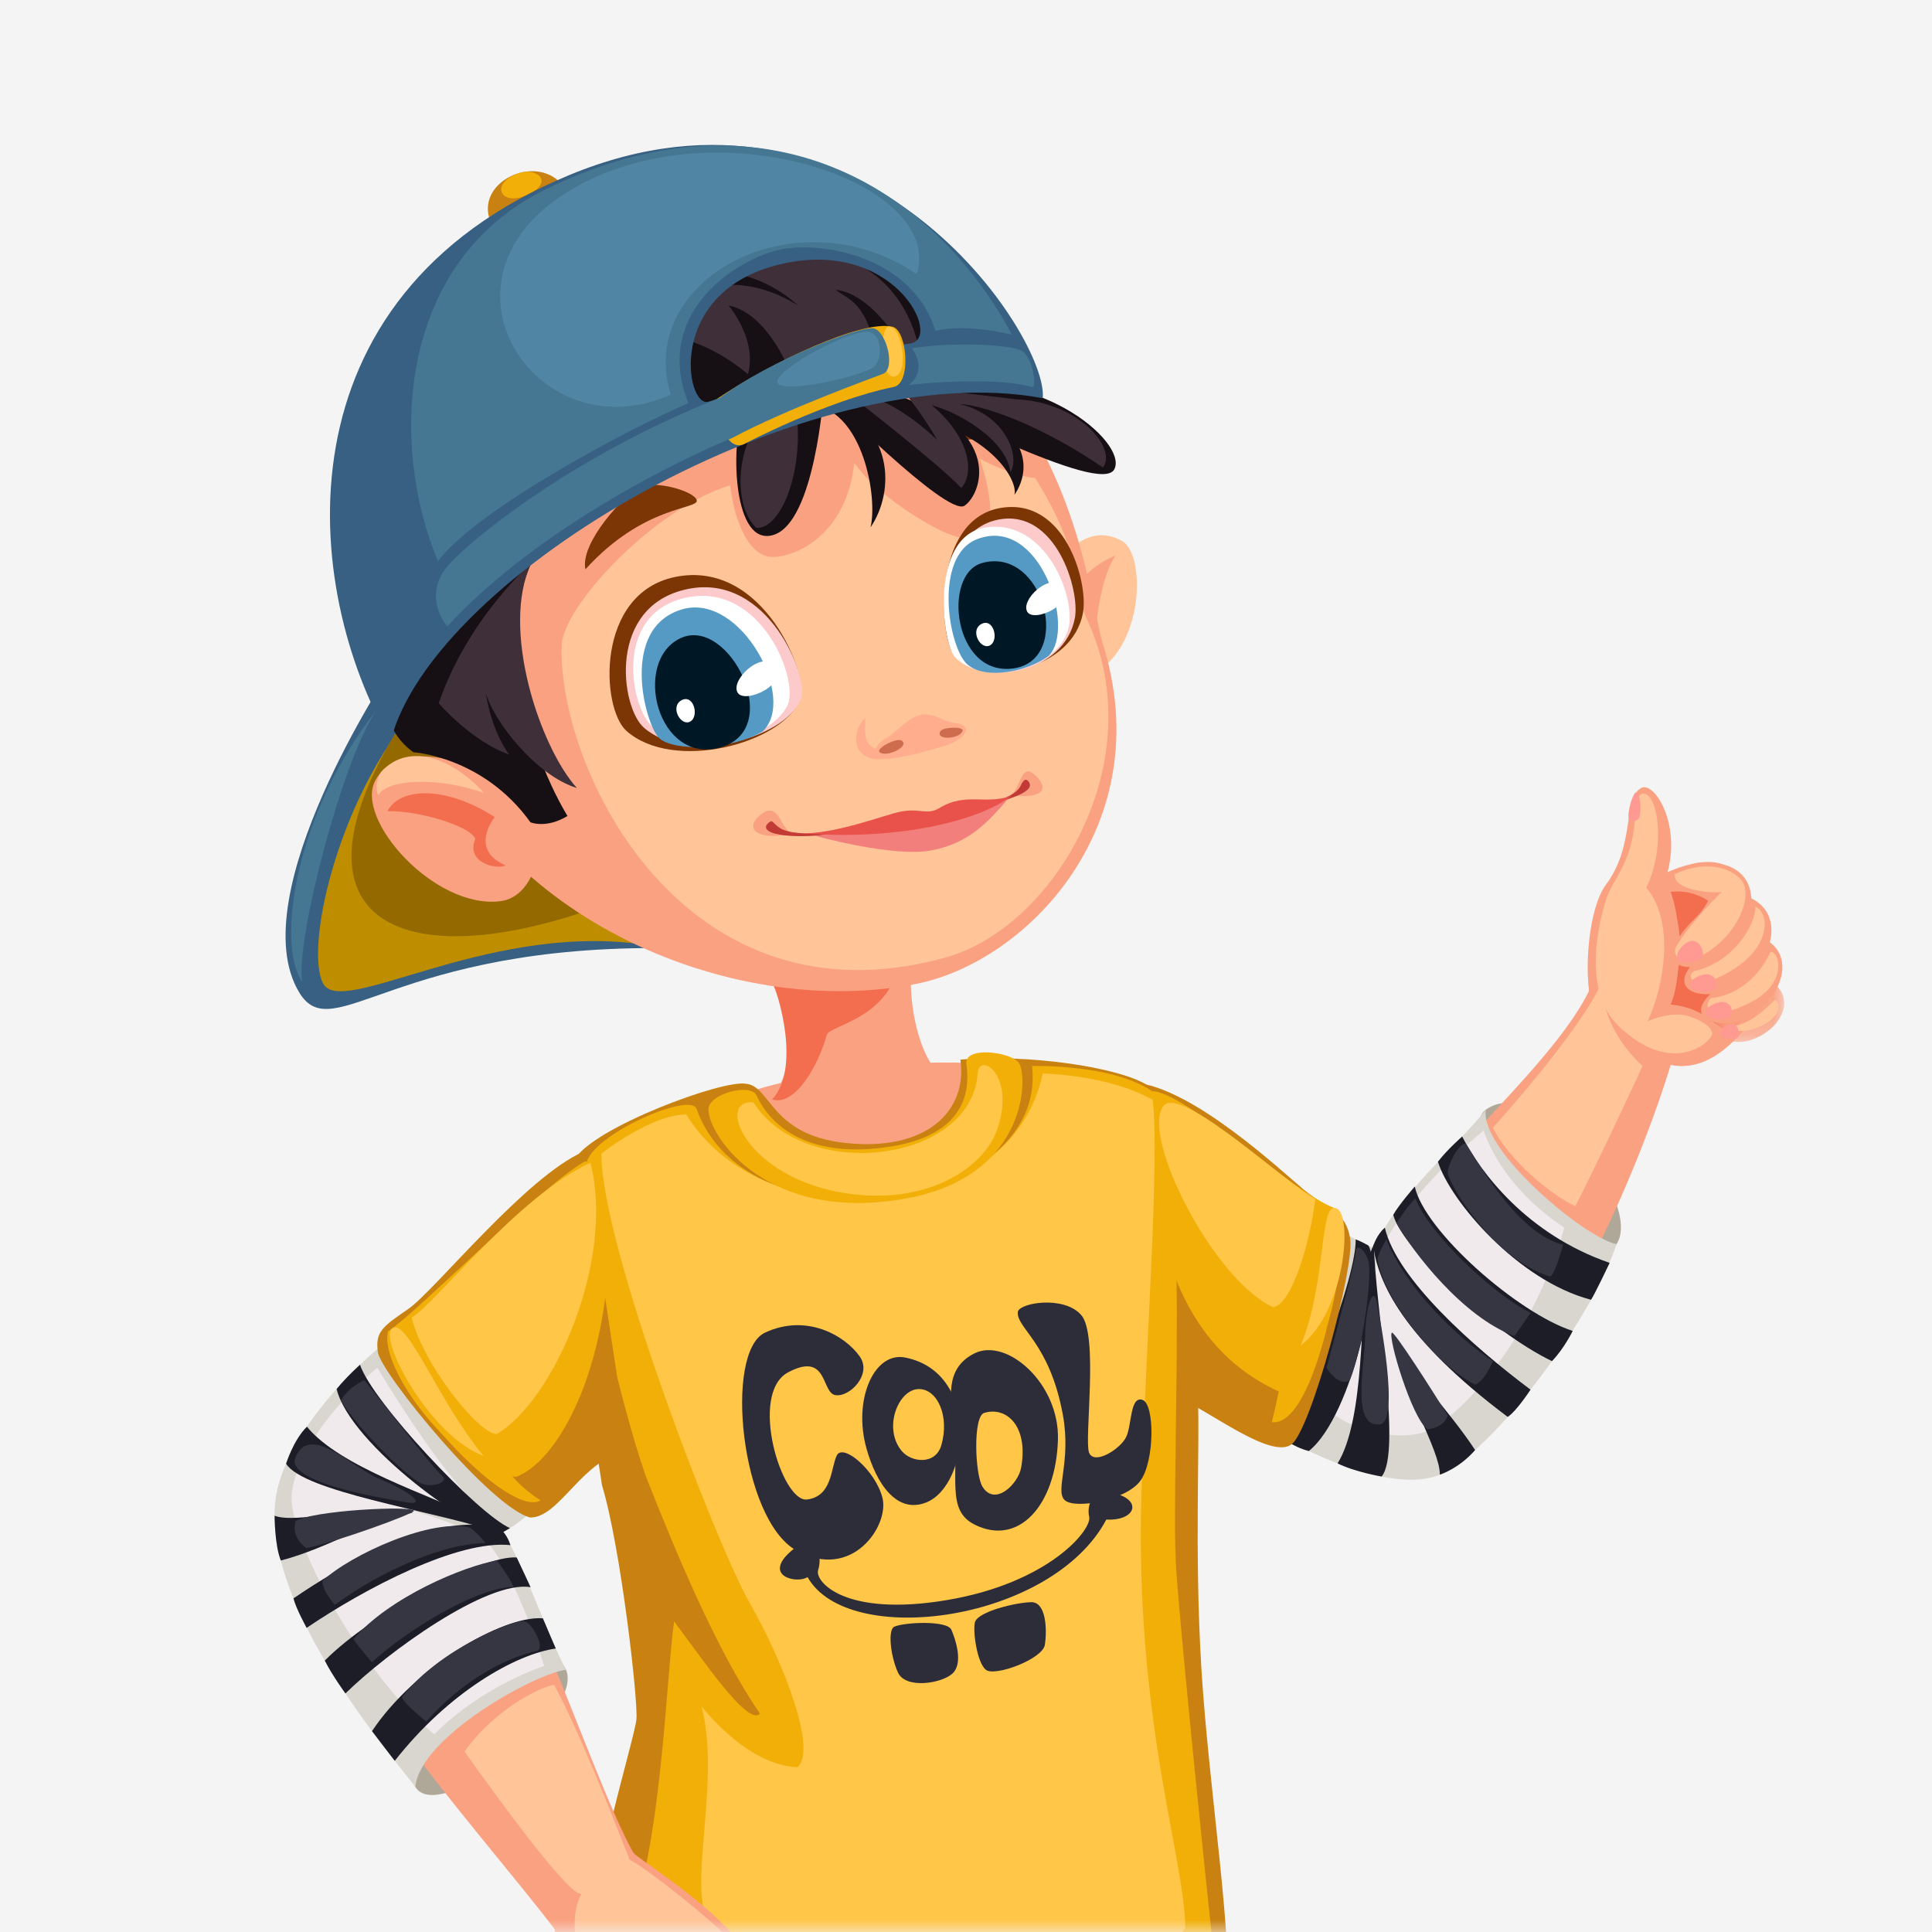 <svg width="80" height="80" viewBox="0 0 80 80" xmlns="http://www.w3.org/2000/svg" xmlns:xlink="http://www.w3.org/1999/xlink">
    <rect x="0" y="0" width="80" height="80" fill="#333333" stroke="none"/>
    <defs>
        <path id="94z37kj1ea" d="M0 0h80v80H0z"/>
        <path id="darkcheu9c" d="M0 0h2.934v2.78H0z"/>
    </defs>
    <g fill="none" fill-rule="evenodd">
        <mask id="iqj1lf2hqb" fill="#fff">
            <use xlink:href="#94z37kj1ea"/>
        </mask>
        <use fill="#F4F4F4" xlink:href="#94z37kj1ea"/>
        <g mask="url(#iqj1lf2hqb)">
            <path d="M34.08 68.902c-4.036 2.434-6.618 7.988-7.389 12.784-.591 3.683 5.454 9.608 10.119 10.285 4.663.677 10.843-3.196 12.15-6.893 1.308-3.697-.16-12.094-3.344-14.837" fill="#FAA181"/>
            <path d="M24.633 49.496c-2.477 5.895 8.435 26.046 16.326 23.675 6.449-1.936 11.025-24.313 4.778-27.878-5.077-2.897-19.048-.694-21.104 4.203" fill="#FAA181"/>
            <path d="M30.854 39.249c1.498 1.14 2.262 4.336 1.418 5.7-2.109 1.293-2.464 4.941 3.175 4.706 5.638-.235 5.895-3.91 3.916-4.835-1.685-.788-2.01-5.099-1.284-5.874" fill="#FAA181"/>
            <path d="M37.141 40.149c-.478 2.03-2.803 2.33-2.906 2.703-.344 1.239-1.294 2.968-2.264 2.675 1.145-1.221.382-4.2-.174-5.327" fill="#F26E4E"/>
            <path d="M27.953 77.034a23.468 23.468 0 0 0-1.262 4.652c-.591 3.683 5.454 9.608 10.118 10.285 4.664.677 10.844-3.196 12.151-6.893.395-1.115.537-2.658.455-4.345" fill="#0C0C11"/>
            <path d="M61.523 45.951c-1.527 1.106 4.341 7.22 5.416 5.563 1.12-1.728-3.26-7.125-5.416-5.563" fill="#AFA798"/>
            <path d="M45.225 45.658c1.642-2.039 11.46 7.079 15.232 8.9 2.528 1.218 1.276 5.701-1.638 6.225-2.913.525-11.553-5.058-12.014-5.556" fill="#FAA181"/>
            <path d="M56.672 54.425c-.5-4.022 7.149-9.338 9.123-13.39 1.157-2.622 7.262-1.304 3.464 2.796-1.858 6.264-6.883 16.622-10.955 16.954" fill="#FAA181"/>
            <path d="M67.098 37.27c1.187-.94 3.122-1.861 4.17-1.497 1.155.401 1.996 4.34 1.464 6.213-1.28 1.77-2.606 2.618-4.19 1.904" fill="#FAA181"/>
            <path d="M69.176 36.932c.52 1.345.402 3.832 0 4.66 1.344.144 1.71.777 2.313 1.096 1.135-.085.977-2.677.225-4.209-.752-1.531-1.972-1.62-2.538-1.547" fill="#F26E4E"/>
            <path d="M65.932 41.749c-.412-1.558-.116-4.203.555-5.1 1.245-1.666.696-3.547 1.46-4.016.563-.346 1.882 1.735.899 4.079 1.07 1.382.726 3.789.341 4.402" fill="#FAA181"/>
            <g transform="translate(70.946 40.365)">
                <mask id="wypvp6ormd" fill="#fff">
                    <use xlink:href="#darkcheu9c"/>
                </mask>
                <path d="M1.85 0c1.926.695.965 2.37-.402 2.729-1.08.283-2.5-.668-.26-1.32" fill="#FAA181" mask="url(#wypvp6ormd)"/>
            </g>
            <path d="M72.059 38.603c2.602.267 1.929 2.641.345 3.508-1.252.686-3.306-.054-.73-1.555" fill="#FAA181"/>
            <path d="M71.3 36.932c2.91.098 2.342 2.786.65 3.87-1.34.856-3.676.19-.93-1.672" fill="#FAA181"/>
            <path d="M70.277 35.728c2.9-.258 2.666 2.48 1.118 3.761-1.224 1.015-3.451.716-1.128-1.545.322-.313.581-.853.581-.853" fill="#FAA181"/>
            <path d="M55.096 50.665c.813.631 1.803 1.013 1.803 1.013.984-2.24 3.586-4.361 4.624-5.727-.252 1.685 4.145 5.344 5.416 5.563-1.134 3.388-5.45 8.943-7.472 9.608-2.021.664-5.464-1.03-6.884-1.904" fill="#D8D6CE"/>
            <path d="M61.435 46.815c-1.448 1.175-4.253 3.974-4.508 5.792-.255 1.818.164 3.88.164 3.88-.765-.82-1.169-2.362-1.169-2.362-.58 1.733-1.155 4-1.155 4 .821 1.039 2.984 1.586 4.213 1.176 1.23-.41 4.4-3.575 5.794-8.465-1.94-1.284-2.956-2.88-3.34-4.02" fill="#F0EAEC"/>
            <path d="M52.98 59.454c1.149-1.092 3.196-6.643 3.155-8.131.153.038.527.251.527.251.61.974-.634 7.051-2.467 8.51-.679-.17-1.214-.63-1.214-.63" fill="#1D1D27"/>
            <path d="M46.956 44.826c2.417.186 6.087 3.65 7.047 4.448.961.8 1.721.848 1.906 2.022.185 1.175-1.619 7.895-2.428 8.51-1 .758-4.395-2.213-5.378-2.13" fill="#C98211"/>
            <path d="M47.696 45.187c1.275-.059 5.939 4.25 7.537 4.824.942 2.131-.8 6.93-1.506 7.932-1.527-.597-4.772-1.94-5.812-7.768-.78-4.376-.219-4.988-.219-4.988" fill="#F2AF08"/>
            <path d="M53.045 57.121c-.104.632-.382 1.77-.382 1.77.676.08 1.498-.864 2.266-3.84" fill="#F2AF08"/>
            <path d="M48.171 45.8c.703-.936 5.263 3.366 6.293 3.839-.22 1.853-.993 4.412-1.752 4.486-2.47-1.132-5.483-7.07-4.54-8.325M55.355 50.042c.665.32.337 4.265-1.493 5.67 1.094-2.68.752-6.028 1.493-5.67" fill="#FFC648"/>
            <path d="M56.594 52.212c-.26 2.136-.078 6.556-1.207 8.384.697.35 1.824.545 1.824.545.854-1.05-.278-7.064-.321-9.622M59.62 61.064c.023-1.006-1.528-3.406-1.985-5.739.748 1.479 2.3 2.977 3.447 4.718-.672.775-1.461 1.02-1.461 1.02" fill="#1D1D27"/>
            <path d="M56.865 51.583c.186 1.501 1.222 3.833 5.566 7.088.365-.236.945-1.128.945-1.128-2.337-1.752-5.542-4.576-6.033-6.707-.324.269-.478.747-.478.747M64.264 56.361c.505-.521.859-1.25.859-1.25-2.282-.736-6.147-4.143-6.54-5.98 0 0-.686.788-.892 1.175.352 1.364 4.017 4.825 6.573 6.055M65.882 53.82c-3.04-.792-5.854-4.122-6.34-5.716.392-.51 1.003-1.044 1.003-1.044.757 1.485 2.68 4.049 6.107 5.233 0 0-.628 1.32-.77 1.527" fill="#1D1D27"/>
            <path d="M60.737 47.415c-.19-.303-.75.71-.792 1.102-.042.393 1.864 3.613 4.25 4.347.228-.167.529-1.32.529-1.32-1.749-.431-3.274-2.99-3.987-4.129M58.611 49.63c-.246.185-.786 1.019-.786 1.019.684 1.194 2.733 3.876 4.884 4.676.266-.367.667-.962.667-.962-1.5-.751-4.15-3.196-4.765-4.733M57.407 51.323c-.25.397-.374.787-.374.787.308 1.885 2.627 4.528 4.05 5.224.417-.164.735-.973.735-.973-1.408-.912-3.627-3.038-4.41-5.038M56.146 51.797c.022-.251.308-.152.502.367.194.52-.185 3.612-.755 4.984-.458.316-.964-.503-.964-.503.465-1.776 1.162-4.232 1.217-4.848" fill="#363642"/>
            <path d="M57.033 54.022c-.152-.893-.478-.002-.505 1.303-.027 1.306-.582 3.772.601 3.656.874-.086-.04-4.634-.096-4.959M57.635 55.183c-.19.135.819 3.538 1.474 4.002.752-.095.835-.574.835-.574-.643-1.051-2.212-3.496-2.309-3.428" fill="#363642"/>
            <path d="M66.315 40.702c-.922 2.061-4.497 5.993-4.497 5.993.639 1.305 2.377 2.773 3.411 3.25.86-1.646 2.787-5.802 2.787-5.802-1.783-1.648-1.7-3.44-1.7-3.44" fill="#FFC599"/>
            <path d="M67.995 32.87c-.355.08-.184 1.168-.492 2.213-.307 1.045-.778 1.477-1.004 2.183-.225.706-1.064 3.706.533 5.23 2.167 2.066 3.75.711 3.855.352.104-.36-.814-.807-1.309-.834-.71-.04-1.358.281-1.358.281.707-1.481 1.13-4.16-.049-5.532.842-1.769.46-4.036-.176-3.893" fill="#FFC599"/>
            <path d="M69.354 36.196c1.066-.505 2.117-.382 2.691.178.574.56.04 1.976-1.007 2.814-1.048.837-1.662.6-1.684.205-.02-.397 1.631-2.202 1.945-2.461-.382.068-2.04-.053-1.945-.736" fill="#FFC599"/>
            <path d="M72.687 37.542c.01.778-.942 2.335-2.56 2.674-.383.336.193.88 1.72-.123 1.528-1.004 1.393-2.316.84-2.551M73.312 39.416c-.533 1.168-1.516 1.824-2.464 1.916-.4.396.026.994 1.624.185 1.598-.81 1.199-2.142.84-2.1M73.507 41.394c-.318.286-1.055 1.137-2.018 1.116.813.605 2.684-.473 2.018-1.116" fill="#FFC599"/>
            <path d="M70.14 38.964c-.315-.069-.812.46-.666.756.146.296 1.034.08 1.044-.173.009-.252-.14-.532-.379-.583M70.815 40.365c-.298-.12-.974.229-.821.522.112.215 1.006.253 1.057.005.052-.248-.01-.436-.236-.527M71.46 41.513c-.298-.12-.974.228-.82.522.111.214 1.005.252 1.057.004.051-.248-.01-.436-.236-.526M71.827 42.425c-.22-.106-.689.192-.587.422.074.168.592.258.713.109.088-.109.04-.451-.126-.531M67.726 32.809c.225.08.235.75.167.997-.069.246-.361.222-.454.11-.052-.41.187-1.041.287-1.107" fill="#FF9A92"/>
            <path d="M49.596 57.74c.104 1.997-.153 6.405.154 11.4.308 4.994 1.425 12.05.95 13.197-.476 1.149-2.934 3.768-10.374 3.695-7.44-.073-12.777-4.446-16.028-4.475.07-3.566 1.99-9.565 2.056-10.38.065-.815-.65-7.111-1.427-9.678-.913-6.036-1.974-12.144-1.114-13.52.822-1.316 6.095-3.274 7.063-3.103 1.045.073.999 2.11 4.118 2.45 3.38.37 5.077-1.33 4.775-3.451 2.828-.231 6.46.303 7.695 1.031 1.164.687-.508 6.157 2.132 12.834" fill="#C98211"/>
            <path d="M28.843 45.914c-.255-.716-4.344 1.065-4.568 2.275-.473 2.601 1.758 11.155 2.56 13.175 1.092 2.748 2.797 6.924 4.63 9.588-.494.605-2.6-2.582-3.553-3.811-.34 2.459-.507 9.22-1.899 12.703 3.69 1.353 8.69 4.163 15.41 3.967 6.72-.197 8.606-2.556 8.81-3.139-.245-2.262-1.28-12.23-1.525-15.631-.155-2.139.083-7.696.006-12.544-.046-2.862-1.214-6.003-.613-6.997-1.519-1.48-5.367-1.358-5.367-1.358.697 5.91-11.716 7.878-13.891 1.772" fill="#F2AF08"/>
            <path d="M24.904 47.768c-.035 3.71 4.704 16.095 6.154 18.635 1.45 2.541 2.782 6.116 1.962 6.772-2.131-.082-3.977-2.53-3.977-2.53.776 2.878-.425 6.918.164 8.696 3.722 3.525 16.348 5.901 19.872.492 0-2.783-2.085-8.573-1.816-17.924.19-6.554.755-13.698.47-16.366-1.834-1.045-4.556-1.093-4.556-1.093-1.31 6.288-11.53 6.986-14.76 1.698-1.466 0-3.513 1.62-3.513 1.62" fill="#FFC648"/>
            <path d="M31.329 45.363c-.246-.537-2.011-.07-1.995.588.029 1.114 2.44 4.712 8.169 3.678 5.15-.928 5.059-5.172 4.676-5.632-.382-.46-2.262-.678-2.163.06.1.737.273 2.88-3.142 3.42-3.414.54-4.975-.869-5.545-2.114" fill="#F2AF08"/>
            <path d="M40.485 44.438c-.25 3.708-7.148 4.553-9.286 1.21-1.585-.153-.345 3.114 3.807 3.76 3.35.52 5.696-1.02 6.269-2.596.824-2.271-.728-3.292-.79-2.374" fill="#FFC648"/>
            <path d="M35.602 56.171c-.616-.877-2.213-1.79-3.923-.99s-1.01 7.742 1.299 9.023c2.308 1.28 3.85-1.035 3.564-2.176-.287-1.142-1.638-2.283-1.893-1.76-.254.523-.18 1.688-1.23 1.823-1.052.134-2.432-4.4-.777-5.27 1.655-.872 1.357.865 1.957.95.6.084 1.516-.87 1.003-1.6" fill="#2D2D3A"/>
            <path d="M37.343 60.088c-.798-.946-.144-2.59.725-2.57.762.018 1.252 1.136.912 2.32-.242.841-1.243.717-1.637.25m.148-3.874c-1.312-.266-2.175 1.771-1.612 3.765.413 1.467 1.258 2.726 2.483 2.231 1.778-.719 2.255-5.362-.87-5.996" fill="#2D2D3A"/>
            <path d="M40.682 61.56c-.31-.504-.4-2.911.07-3.054.938-.285 1.837.564 1.532 2.263-.121.679-1.087 1.63-1.602.79m-.334 1.567c1.824.925 3.374-.786 3.459-3.505.072-2.333-2.125-4.26-3.47-3.575-1.253.64-.974 1.9-.836 3.17.214 1.973-.325 3.315.847 3.91" fill="#2D2D3A"/>
            <path d="M42.143 54.335c-.04.676 1.318 1.264 1.866 4.24.36 1.956-.331 3.134.072 3.536.402.4 2.54.022 3.137-.791.598-.813.6-3.19.087-3.355-.513-.164-.435 1.02-.667 1.526-.231.506-1.34 1.202-1.544.654-.203-.548.403-4.854-.32-5.689-.721-.834-2.608-.504-2.63-.121M37.033 67.357c.42-.186 2.184-.268 2.36.125.174.393.492 1.362.07 1.793-.422.43-1.97.688-2.285-.028-.316-.715-.417-1.77-.145-1.89M40.372 67.167c-.101.345.084 1.71.462 1.984s2.346-.449 2.434-1.051c.088-.602.062-1.767-.567-1.757-.63.01-2.2.386-2.329.824" fill="#2D2D3A"/>
            <path d="M33.439 65.304c1.685 2.995 10.133 1.846 12.372-2.383 1.126.068 1.505-.718.476-1.049-1.03-.33-1.304.412-1.186.941.119.53-1.68 2.742-5.914 3.447-4.233.705-5.466-.789-5.308-1.25.159-.46.067-1.818-1.123-.783-1.19 1.036.243 1.37.683 1.077" fill="#2D2D3A"/>
            <path d="M17.198 73.99c.962 1.62 7.012-3.028 6.242-4.847-.77-1.818-7.601 2.557-6.242 4.847" fill="#AFA798"/>
            <path d="M24.21 49.067c-1.582-.275-2.227 1.166-3.68 2.7-3.017 3.184-8.098 7.012-8.45 10.286-.25 2.337 3.26 4.748 5.478 3.122 2.412-1.768 5.201-4.647 6.724-5.449" fill="#FAA181"/>
            <path d="M18.518 61.012c2.958 2.224 6.269 13.86 8.127 16.383.63 1.644-1.916 4.321-3.675 2.494-3.317-4.376-11.333-12.86-10.874-18.072" fill="#FAA181"/>
            <path d="M16.05 55.513c-1.96 1.547-4.49 4.42-4.664 6.792-.328 4.454 4.756 10.3 5.812 11.685.211-2.095 5.019-4.717 6.242-4.847-.784-1.456-1.864-4.652-2.63-5.69 1.148-.615 1.64-1.394 1.64-1.394" fill="#D8D6CE"/>
            <path d="M24.143 47.697c-2.376 1.037-6.16 5.757-7.225 6.495-1.066.737-1.393.942-1.27 1.803.122.86 4.671 6.433 6.31 6.843 1.23 0 2.131-2.418 4.057-2.786" fill="#C98211"/>
            <path d="M20.82 60.636c.714 1.015 1.564 1.487 1.564 1.487-.567.378-2.153-.542-4.183-2.85" fill="#F2AF08"/>
            <path d="M24.242 48.084c-1.612.824-7.05 6.335-8.17 7.04-.425 1.567 2.977 5.977 5.312 6.026 1.563-.61 3.279-3.598 3.73-7.86.45-4.262-.872-5.206-.872-5.206" fill="#F2AF08"/>
            <path d="M24.45 48.146c-3.045 1.41-6.42 5.837-7.399 6.408.4 1.823 2.753 4.828 3.516 4.828 2.347-1.366 4.915-7.168 3.884-11.236M16.224 55.02c-.534.507 1.627 4.484 3.798 5.263-1.86-2.219-3.201-5.831-3.798-5.264" fill="#FFC648"/>
            <path d="M15.623 56.633c-1.516 1.276-3.29 3.31-3.54 5.18-.237 1.773 2.863 7.5 5.9 10 2.02-2.029 4.549-2.828 4.549-2.828-.458-1.542-1.618-4.558-2.51-5.25-.891-.692-4.129-1.53-4.129-1.53 1.312-.31 3.811.633 3.811.633l.41-.246c-1.407-.97-3.775-4.755-4.491-5.96" fill="#F0EAEC"/>
            <path d="M14.907 56.511c.495 1.505 4.848 6.163 6.21 6.765-.195.11-.306.177-.306.177-1.141.133-6.339-3.658-6.871-5.94.445-.54.967-1.002.967-1.002" fill="#1D1D27"/>
            <path d="M19.704 62.838c-1.934-.941-5.634-2.099-6.995-3.761-.558.544-.863 1.533-.863 1.533.714 1.15 5.985 1.94 8.417 2.733M11.37 62.764c.945.348 3.383-.452 5.737-.124-1.64.225-3.46 1.459-5.479 1.977-.258-.636-.258-1.853-.258-1.853" fill="#1D1D27"/>
            <path d="M20.621 63.237c-1.48-.314-3.977-.1-8.47 2.948.105.422.546 1.222.546 1.222 2.418-1.639 6.264-3.656 8.439-3.426-.182-.57-.515-.744-.515-.744M13.448 68.761c.328.647.856 1.361.856 1.361 1.726-1.697 5.86-4.7 7.666-4.4 0 0-.424-.922-.575-1.23-1.404-.11-5.952 2.253-7.947 4.27M15.404 71.682c1.74-2.615 5.383-4.801 7.075-4.671.231.55.535 1.25.535 1.25-1.65.232-4.432 1.798-6.668 4.652 0 0-.793-1.03-.942-1.23" fill="#1D1D27"/>
            <path d="M22.229 68.364c.35-.073-.11-1.04-.465-1.215-.354-.175-3.608 1.143-5.12 3.13.079.272 1.009 1.009 1.009 1.009 1.434-1.653 3.262-2.646 4.576-2.924M21.259 65.706c-.088-.295-.685-1.09-.685-1.09-1.357.23-4.448 1.513-5.94 3.257.254.377.77.956.77.956 1.223-1.15 4.2-3.076 5.855-3.123M20.099 63.891c-.287-.372-.61-.621-.61-.621-1.543-.453-4.995 1.104-6.139 2.199.01.448.52.983.52.983 1.341-1.007 4.082-2.514 6.229-2.56M18.345 61.15c.19.165-.282.453-.817.306-.534-.148-2.636-2.19-3.412-3.457.3-.562.969-.849.969-.849 1.164 1.42 2.793 3.594 3.26 4M16.82 62.203c.889.175.172-.446-1.04-.935-1.21-.49-2.945-2.372-3.55-.915-.461 1.114 4.266 1.786 4.59 1.85M17.139 62.56c-.06-.226-4.247-.02-4.909.436-.17.739.464 1.107.464 1.107 1.21-.242 4.476-1.43 4.445-1.544" fill="#363642"/>
            <path d="M26.218 76.707c.141.249 3.695 2.372 4.724 4.23.621 1.123-5.52 4.396-6.66 3.224-.722-.743-1.335-4.399-1.335-4.399" fill="#FAA181"/>
            <path d="M22.947 69.766c1.292 2.428 2.839 6.574 3.068 7.082.23.508-1.23 1.842-2.038 1.556-.808-.285-4.74-5.875-4.74-5.875 1.355-1.912 3.392-2.76 3.71-2.763" fill="#FFC599"/>
            <path d="M25.916 76.943c.465.082 3.932 2.822 4.628 3.72.696.898 1.964 5.357 1.8 6.238-.164.88-1.066-1.286-1.803-3.88.061-.935-.141-1.48-.368-1.496-.281-.02-.103 3.177-1.2 3.286.113-.954.396-2.75-.255-2.623-.492.097.174 2.827-1.332 3.278.264-1.254.325-3.095-.327-2.97-.318.061-.092 2.81-1.02 3.053-.68.178.376-2.845-.457-2.845-.573 0 .001 2.383-.942 2.632-.358.094-.338-.677-.212-1.253.314-1.432-1.23-4.012-.365-5.639" fill="#FFC599"/>
            <path d="M23.223 7.589c-1.115-1.22-3.575-.022-2.91 1.592.667 1.614 3.626-.721 2.91-1.592" fill="#C98211"/>
            <path d="M21.535 7.155c.671-.211 1.45.372.312.908-1.138.535-1.613-.497-.312-.908" fill="#F2AF08"/>
            <path d="M16.175 27.722s-6.224 9.352-3.783 13.376c1.398 2.305 3.934-1.997 15.323-1.837 8.635-10.866-2.64-18.764-2.64-18.764" fill="#376082"/>
            <path d="M15.595 29.403c-3.275 4.131-4.211 9.554-3.082 11.257-.288-1.727 1.696-9.3 3.082-11.257" fill="#457793"/>
            <path d="M16.945 29.673c-3.032 3.756-4.3 9.557-3.576 11.035.725 1.477 6.608-2.422 13.005-1.633 6.397.789-5.224-9.392-5.676-9.356" fill="#BF8D00"/>
            <path d="M16.782 29.69c-5.239 8.204-.565 10.621 7.12 8.16 7.687-2.46-2.09-6.324-2.09-6.324" fill="#936900"/>
            <path d="M43.022 23.822c.649-.133 1.718-2.381 3.438-1.423 1.056.586.916 4.947-1.674 5.707-1.08.318-1.89-1.18-1.899-1.224" fill="#FFC599"/>
            <path d="M44.188 25.754c-.075-1.67 1.36-2.496 2.004-2.75-.793 1.158-.956 3.99-.766 4.474" fill="#FAA181"/>
            <path d="M40.422 15.06c4.195 3.784 4.801 10.196 5.247 11.613 2.342 7.465-3.13 13.16-7.731 14.068-8.323 1.64-18.659-3.59-20.236-11.384C14.225 12.168 33.42 7.904 40.422 15.06" fill="#FAA181"/>
            <path d="M21.404 32.472c-1.057-.46-4.714-2.25-5.86-.159-.88 1.602 2.44 5.334 5.163 5.005 1.4-.169 1.635-2.136 1.624-2.186" fill="#FAA181"/>
            <path d="M23.256 26.725c-.154 5.138 5.035 15.919 15.884 12.928 4.519-1.245 8.612-8.146 5.87-14.004-.472-1.006-.153-2.703-2.15-5.86-.915-.052-2.29-.795-2.29-.795.905 2.81.191 3.044-.483 3.268-.674.225-3.74-1.643-4.71-3.098-.324 2.917-2.312 3.851-3.328 3.899-1.014.047-1.63-1.418-1.818-2.968-3.173.973-6.927 5.027-6.975 6.63" fill="#FFC599"/>
            <path d="M39.535 27.146c-.663-.663-.97-5.636 1.903-6.114 2.676-.446 3.627 3.097 3.407 4.331-.425 2.382-4.013 3.08-5.31 1.783" fill="#7C3505"/>
            <path d="M39.568 27.237c-.623-.623-.896-5.224 1.795-5.726 2.355-.44 3.365 2.925 3.145 4.083-.435 2.287-3.722 2.863-4.94 1.643" fill="#FCCACA"/>
            <path d="M39.568 27.237c-.59-.59-1.07-5.018 1.212-5.39 2.556-.415 3.824 2.986 3.447 4.228-.52 1.718-3.508 2.315-4.66 1.162" fill="#FFF"/>
            <path d="M40.447 22.331c2.61-1.028 4.121 3.679 2.98 4.823-.844.64-2.611 1.028-3.374.355-.785-.692-1.407-4.468.394-5.178" fill="#559AC4"/>
            <path d="M39.341 16.904c-.536.093-1.423 1.95-.953 1.76 2.283-.923 3.207-.21 3.274-.484.14-.566-1.643-1.393-2.32-1.276M26.466 20.185c.608-.322 2.288.143 2.384.53.095.385-2.188.184-4.609 2.86-.233-1.094 1.593-3.056 2.225-3.39" fill="#7C3505"/>
            <path d="M40.663 23.314c2.558-.72 3.787 4.017 1.299 4.364-2.488.347-2.955-3.898-1.3-4.364" fill="#001826"/>
            <path d="M43.91 24.236c-.49-.476-1.65.603-1.375 1.093.274.49 2.117-.371 1.375-1.093" fill="#FFF"/>
            <path d="M33.136 28.979c.398-.936-1.494-5.853-5.189-5.086-3.288.683-3.073 5.425-2.006 6.372 1.933 1.717 6.42.544 7.195-1.286" fill="#7C3505"/>
            <path d="M33.168 28.96c.359-.846-1.34-5.255-4.685-4.572-3.347.683-2.793 4.879-1.828 5.736 1.75 1.554 5.81.492 6.513-1.164" fill="#FCCACA"/>
            <path d="M32.59 29.248c.554-1.01-1.048-5.14-4.137-4.51-3.09.63-2.347 4.54-1.456 5.332 1.616 1.434 4.795.635 5.594-.822" fill="#FFF"/>
            <path d="M28.261 25.227c2.429-.692 4.764 3.714 3.317 5.061-1.363.797-3.712.827-4.288.27-.576-.557-1.664-4.58.971-5.33" fill="#559AC4"/>
            <path d="M28.194 26.419c1.986-.906 4.324 3.73 1.671 4.52-2.652.79-3.717-3.587-1.671-4.52" fill="#001826"/>
            <path d="M32.002 27.51c-.52-.506-1.753.643-1.462 1.164.291.52 2.252-.395 1.462-1.163M28.226 28.993c.498-.263.74.679.35.887-.39.208-.85-.625-.35-.887M40.642 25.836c.498-.262.74.68.35.888-.39.207-.849-.626-.35-.888" fill="#FFF"/>
            <path d="M22.86 22c-2.667 2.91-1.232 8.669.638 11.789-.891.538-1.534.26-1.534.26-1.953-2.726-4.847-2.9-4.847-2.9-1.621-1.157-1.42-3.44-.808-5.706" fill="#160F13"/>
            <path d="M22 23.315c-1.29 2.715.363 7.628 1.889 9.316-1.7-.525-3.447-2.762-3.773-3.941.26 1.679.97 2.555.97 2.555-1.558-.542-2.92-2.125-2.92-2.125 1.199-3.509 3.833-5.805 3.833-5.805" fill="#3F2F39"/>
            <path d="M38.225 16.111c4.569-1.13 8.482 2.174 7.921 3.313-.56 1.138-7.696-2.742-10.174-3.526 5.866 1.587 4.687 4.575 3.963 5.044-.725.47-5.827-4.677-5.827-4.677s-.356 5.32-2.062 5.879c-1.707.56-1.782-3.722-1.306-4.919-4.892 1.574-7.522-4.983-1.434-7.035 6.09-2.052 13.54 1.738 9.84 4.56" fill="#160F13"/>
            <path d="M27.816 13.961c1.62.176 3.155 1.535 3.155 1.535.4-1.453-.805-2.85-.805-2.85 1.71.348 2.63 2.951 2.63 2.951 1.052.047 3.587-.405 3.587-.405-.398-2.777-1.316-2.79-1.776-3.194 1.66.213 2.79 2.499 3.563 3.435-.11-3.278-2.947-6.474-7.792-4.112 1.604.263 2.661 1.326 2.661 1.326-1.697-1.063-3.728-1.223-5.005.05M33.021 17.463c.161 2.39-.764 4.45-1.7 4.396-.93-.873-.827-3.072.029-4.276" fill="#3F2F39"/>
            <path d="M38.173 17.33c3.086.827 3.992 2.667 3.829 3.166.844-1.215.543-3.35-3.633-3.93M33.788 16.804c1.928.343 2.562 3.736 2.261 5.03 1.002-1.475 1.029-4.225-1.926-5.344" fill="#160F13"/>
            <path d="M31.423 33.799c-.702.648.278 1.02 1.354.701-.477-.209-.549-1.445-1.354-.701M42.886 32.12c.677.674.07.952-1.043.81.437-.283.426-1.425 1.043-.81" fill="#FAA181"/>
            <path d="M31.858 34.044c-.568.422.585.819 3.313.405-1.402.116-2.479.101-2.871-.158-.321-.21-.296-.356-.442-.247M41.02 33.202c.574-.087 1.112-.367 1.25-.678.085-.195.193-.31.305-.183.27.305-.187.602-1.52.947" fill="#C13A36"/>
            <path d="m39.022 34.12-5.273.488s3.259.91 4.831.603c1.573-.306 2.329-1.178 3.163-2.13-.626.348-2.07.856-2.721 1.039" fill="#F27F7C"/>
            <path d="M38.911 33.452c-.6.36-.836-.081-1.894.223-1.058.304-3.085 1.039-4.429.781 4.53.448 7.994-.49 9.309-1.505-1.128.387-1.89-.156-2.986.501" fill="#E8524A"/>
            <path d="M38.356 29.586c.545.037.626.281 1.216.356.787.1.366.692-.401.923-.767.23-1.576.467-2.373.554-.797.088-.664-.56-.094-.86.426-.224 1.005-1.018 1.652-.973" fill="#FFAD8D"/>
            <path d="M38.932 30.288c.097-.188.985-.22.925-.024-.1.336-1.122.406-.925.024" fill="#CE6C4E"/>
            <path d="M35.832 29.716c-.67.668-.506 1.899.823 1.702.423-.02-.1-.345-.1-.345-.684-.079-.792-.455-.723-1.357" fill="#FFAD8D"/>
            <path d="M37.34 30.669c-.205-.14-1.078.317-.92.473.25.247 1.275-.232.92-.473" fill="#CE6C4E"/>
            <path d="M20.487 33.836c-2.032-1.316-3.954-1.234-4.44-.245 1.176-.044 3.417.588 3.638 1.147-.407.934.78 1.288 1.255 1.1-1.558-.677-.453-2.002-.453-2.002" fill="#F26E4E"/>
            <path d="M20.047 32.838c-1.182-1.32-3.052-2.196-4.261-.878-.349.571-.117.976-.117.976.28-.642 2.39-.814 4.378-.098" fill="#FFC599"/>
            <path d="M42.1 16.538c2.499.093 4.182 2.004 3.572 2.82-2.614-1.779-4.92-2.572-5.96-2.636 1.967.469 2.532 2.2 2.127 2.83-.177-1.372-2.187-2.492-3.254-2.773 1.657 1.411 1.742 2.865 1.218 3.43-.829-.922-4.65-3.88-4.65-3.88 1.645-.13 3.658 1.895 3.658 1.895-.68-1.204-1.542-2.203-1.542-2.203 1.23.069 4.831.517 4.831.517" fill="#3F2F39"/>
            <path d="M32.08 11.002c4.899-1.324 7.006 3.037 5.603 3.22-4.961.647-7.458 2.207-8.368 2.416-.91.21-1.725-4.422 2.766-5.636m-15.907 19.69c1.726-6.893 17.357-16.003 27.003-14.204.267-2.473-7.371-14.305-19.602-9.24-12.23 5.064-11.089 17.094-7.4 23.444" fill="#376082"/>
            <path d="M22.625 7.825c-6.225 3.033-6.49 10.668-4.491 15.407 1.683-2.2 8.072-5.567 10.37-6.538-1.436-3.603 1.724-5.772 3.54-6.295 1.816-.523 5.754.197 6.688 3.3 1.346-.324 3.173.165 3.173.165-3.25-6.07-10.205-10.46-19.28-6.04" fill="#457793"/>
            <path d="M29.692 16.516c2.246-1.518 6.011-3.29 7.27-2.984.597.145.78 2.316.063 2.487-2.79.56-6.245 2.383-6.245 2.383-.423.173-.693-.32-.693-.32" fill="#F2AF08"/>
            <path d="M36.819 13.527c.544-.002.832 1.93.23 2.064-.604.134-.658-2.062-.23-2.064" fill="#FFC648"/>
            <path d="M29.81 16.47c2.053-1.54 5.884-3.035 6.396-2.866.512.168.886 1.668.355 1.877-.53.209-3.97 1.441-6.256 2.661-2.887 1.187-8.447 4.128-11.782 7.8-.44-.556-.757-1.485-.083-2.388.674-.904 5.05-4.59 11.37-7.084M37.76 14.42c1.694-.275 4.127-.155 4.564.114.437.269.614 1.474.435 1.496-1.461-.43-4.536-.174-5.132-.086.83-.646.133-1.525.133-1.525" fill="#457793"/>
            <path d="M23.877 7.724C29.91 4.37 39.128 7.607 37.96 11.35c-4.999-3.385-11.68.238-10.181 4.993-5.603 2.502-10.496-4.954-3.9-8.62M35.931 13.743c.548.029.64.999.307 1.4-.333.4-3.844 1.195-4.037.707-.192-.488 2.853-2.154 3.73-2.107" fill="#5086A3"/>
        </g>
    </g>
</svg>
